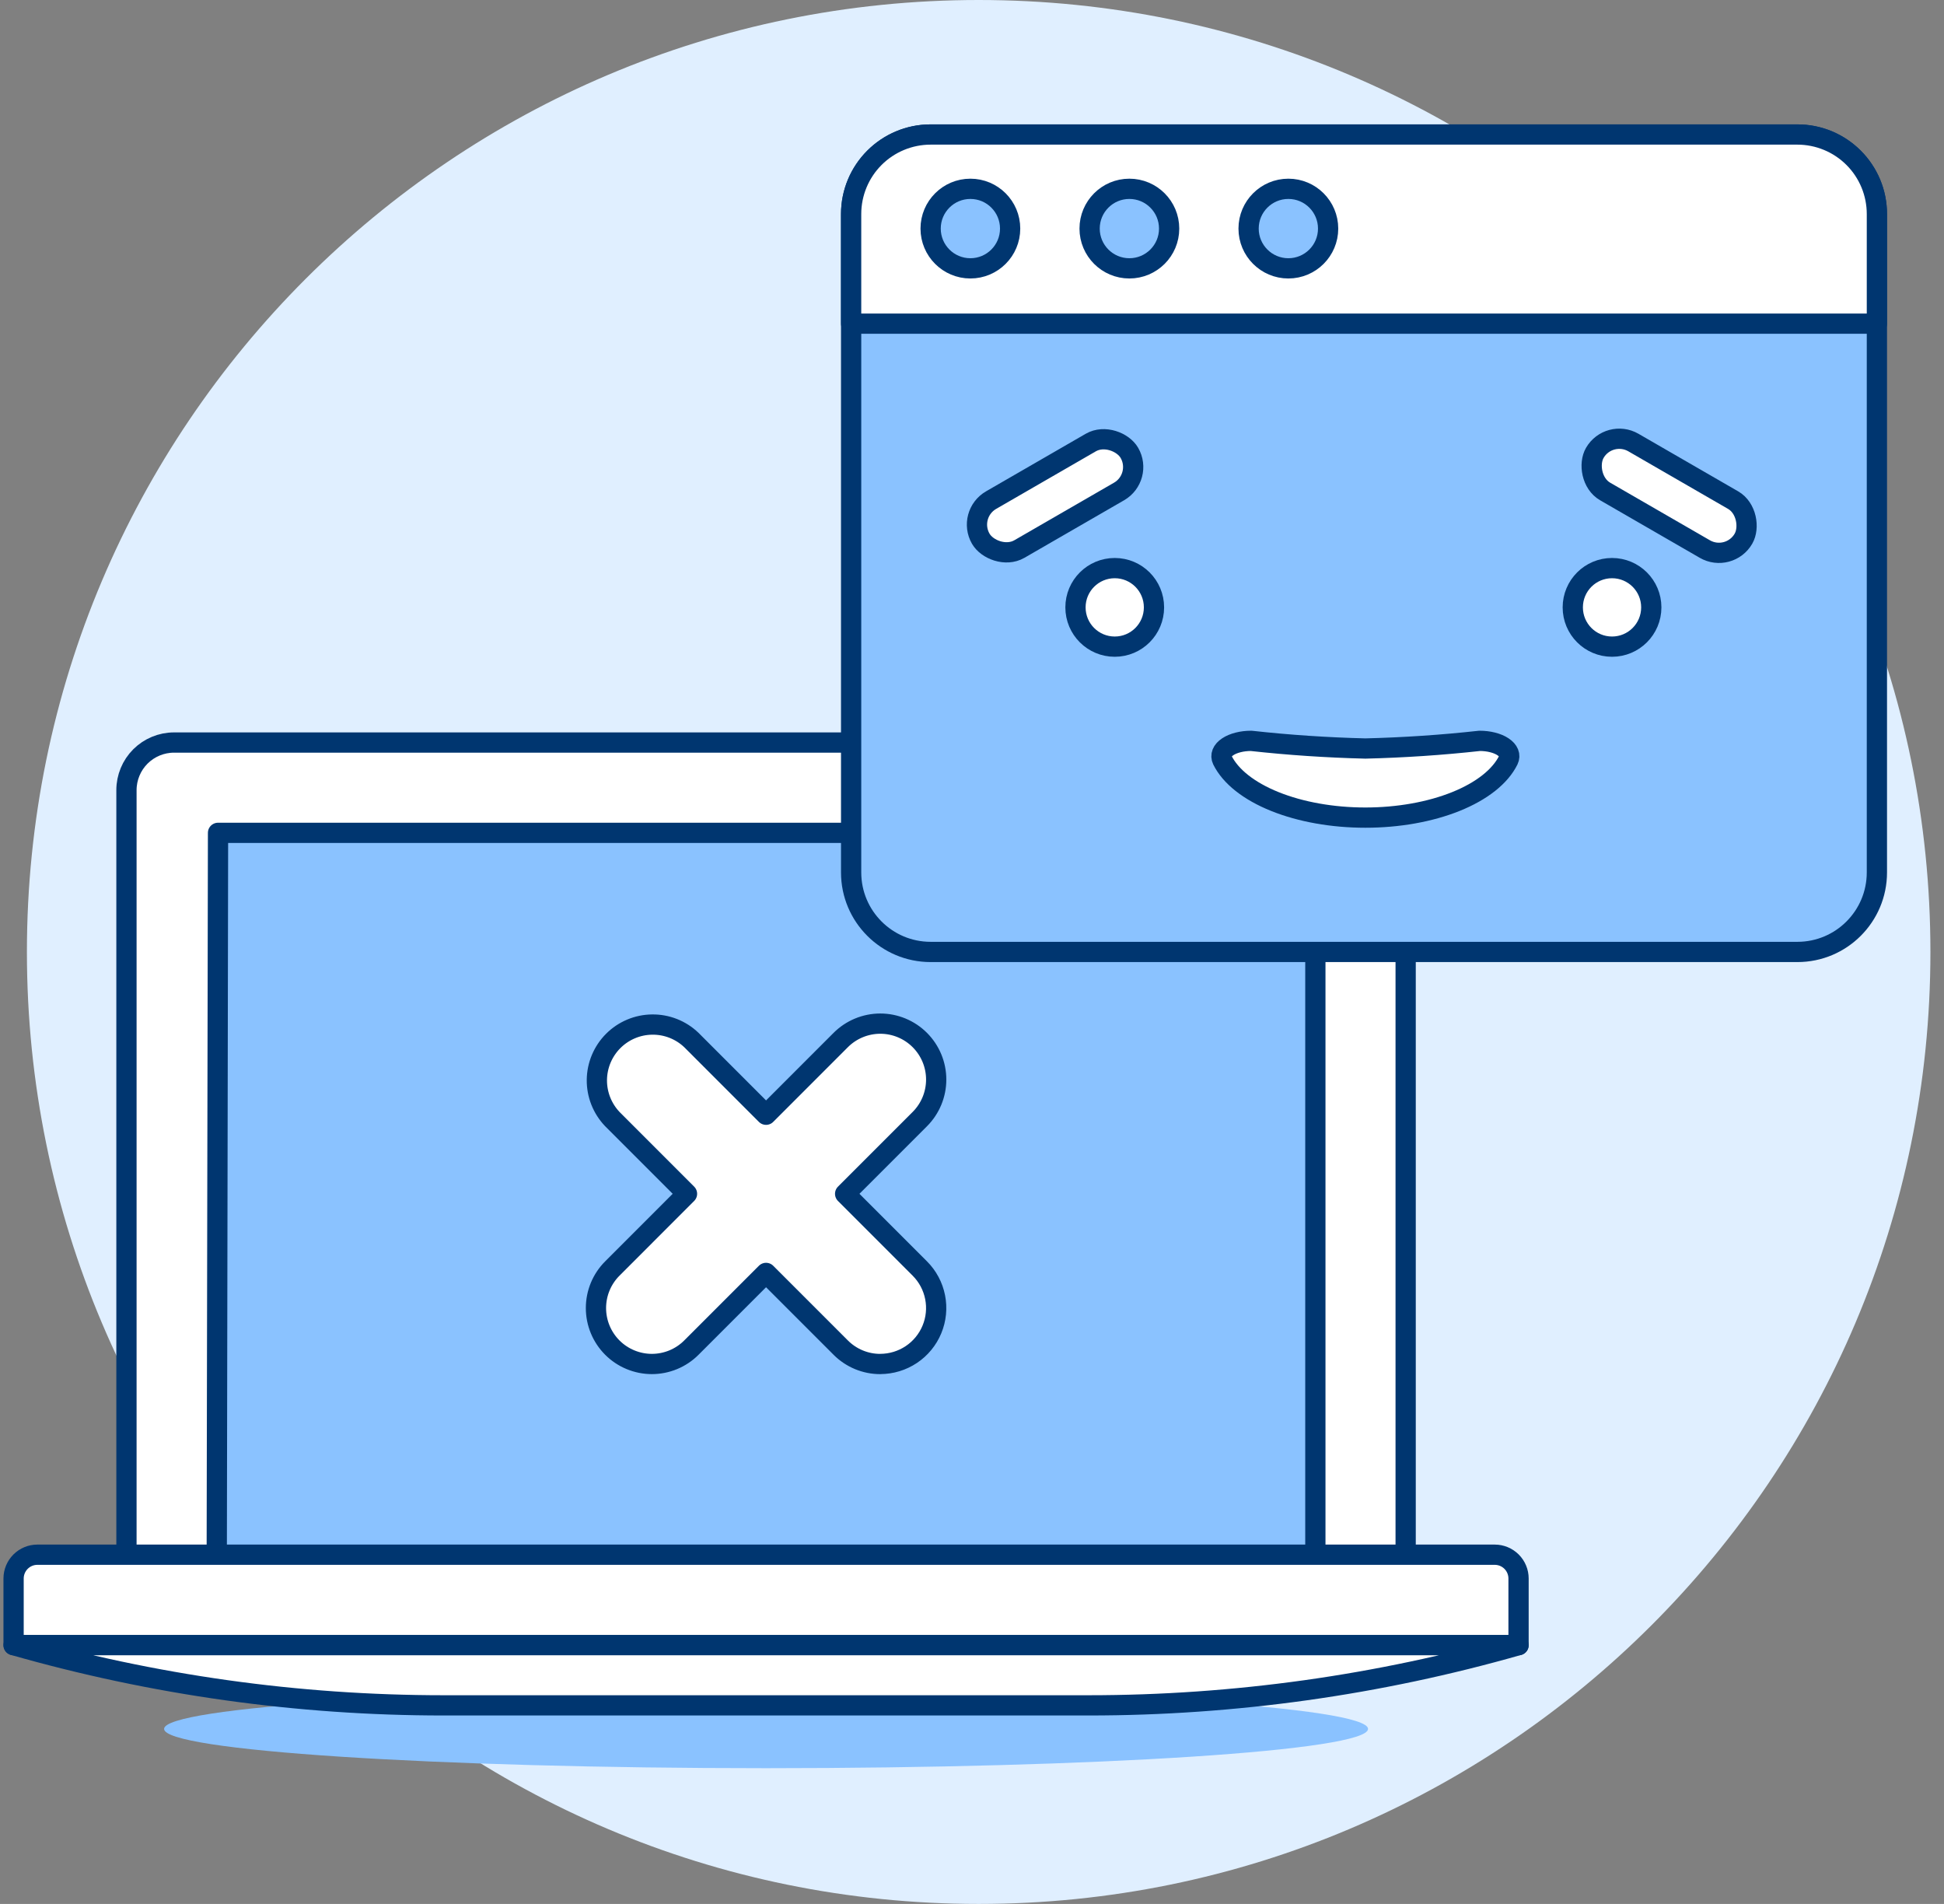 <svg viewBox="0 0 96 94" fill="none" xmlns="http://www.w3.org/2000/svg">
    <rect x="0" y="0" width="96" height="94" fill="#808080" stroke="none"/>
    <path d="M48.329 94C74.286 94 95.329 72.957 95.329 47C95.329 21.043 74.286 0 48.329 0C22.372 0 1.329 21.043 1.329 47C1.329 72.957 22.372 94 48.329 94Z" fill="#E0EFFF"/>
    <path d="M67.066 36.66H8.595C7.972 36.66 7.374 36.908 6.933 37.348C6.493 37.789 6.245 38.387 6.245 39.01V76.764H69.415V39.01C69.415 38.387 69.168 37.789 68.727 37.348C68.287 36.908 67.689 36.66 67.066 36.66Z" fill="white" stroke="#003670" stroke-linecap="round" stroke-linejoin="round"/>
    <path d="M64.956 41.119H10.767L10.704 76.764H64.956V41.119Z" fill="#8AC2FF"/>
    <path d="M64.956 41.119H10.767L10.704 76.764H64.956V41.119Z" stroke="#003670" stroke-linecap="round" stroke-linejoin="round"/>
    <path d="M37.83 87.298C54.248 87.298 67.558 86.43 67.558 85.359C67.558 84.288 54.248 83.42 37.83 83.42C21.412 83.42 8.103 84.288 8.103 85.359C8.103 86.43 21.412 87.298 37.83 87.298Z" fill="#8AC2FF"/>
    <path d="M74.99 81.223H0.671V77.933C0.671 77.621 0.795 77.323 1.015 77.102C1.236 76.882 1.534 76.758 1.846 76.758H73.815C74.126 76.758 74.425 76.882 74.646 77.102C74.866 77.323 74.99 77.621 74.99 77.933V81.223Z" fill="white" stroke="#003670" stroke-linecap="round" stroke-linejoin="round"/>
    <path d="M74.99 81.223C68.087 83.196 60.943 84.196 53.764 84.196H21.896C14.717 84.196 7.574 83.195 0.671 81.223H74.99Z" fill="white" stroke="#003670" stroke-linecap="round" stroke-linejoin="round"/>
    <path d="M43.47 67.343C43.108 67.344 42.748 67.272 42.413 67.133C42.078 66.994 41.773 66.79 41.517 66.533L37.83 62.846L34.143 66.533C33.887 66.79 33.582 66.993 33.247 67.132C32.912 67.27 32.553 67.342 32.191 67.342C31.828 67.342 31.469 67.27 31.134 67.131C30.799 66.993 30.494 66.789 30.238 66.533C29.982 66.276 29.778 65.972 29.64 65.637C29.501 65.302 29.43 64.943 29.43 64.58C29.43 64.217 29.501 63.858 29.64 63.523C29.779 63.188 29.982 62.884 30.239 62.628L33.926 58.939L30.239 55.251C29.741 54.729 29.467 54.033 29.475 53.312C29.484 52.591 29.774 51.902 30.284 51.392C30.794 50.882 31.483 50.592 32.205 50.584C32.926 50.575 33.622 50.849 34.143 51.348L37.83 55.036L41.517 51.348C42.035 50.83 42.738 50.539 43.47 50.538C44.202 50.538 44.905 50.829 45.423 51.347C45.941 51.865 46.232 52.567 46.232 53.299C46.232 54.032 45.941 54.734 45.423 55.252L41.735 58.94L45.423 62.628C45.809 63.014 46.072 63.506 46.178 64.041C46.285 64.577 46.23 65.132 46.021 65.636C45.812 66.141 45.458 66.572 45.004 66.875C44.55 67.178 44.016 67.34 43.47 67.341V67.343Z" fill="white" stroke="#003670" stroke-linecap="round" stroke-linejoin="round"/>
    <path d="M88.761 6.641H45.957C43.789 6.641 42.031 8.399 42.031 10.567V43.073C42.031 45.241 43.789 46.999 45.957 46.999H88.761C90.929 46.999 92.686 45.241 92.686 43.073V10.567C92.686 8.399 90.929 6.641 88.761 6.641Z" fill="#8AC2FF"/>
    <path d="M88.761 6.641H45.957C43.789 6.641 42.031 8.399 42.031 10.567V43.073C42.031 45.241 43.789 46.999 45.957 46.999H88.761C90.929 46.999 92.686 45.241 92.686 43.073V10.567C92.686 8.399 90.929 6.641 88.761 6.641Z" stroke="#003670" stroke-linejoin="round"/>
    <path d="M88.761 6.641H45.957C45.441 6.641 44.931 6.743 44.454 6.94C43.978 7.137 43.545 7.427 43.18 7.791C42.816 8.156 42.527 8.589 42.33 9.065C42.132 9.542 42.031 10.052 42.031 10.568V15.98H92.686V10.568C92.687 10.052 92.585 9.542 92.388 9.065C92.191 8.589 91.902 8.156 91.537 7.791C91.172 7.427 90.74 7.137 90.263 6.94C89.787 6.743 89.276 6.641 88.761 6.641V6.641Z" fill="white"/>
    <path d="M88.761 6.641H45.957C44.916 6.641 43.917 7.055 43.181 7.791C42.445 8.527 42.031 9.526 42.031 10.567V15.98H92.686V10.567C92.686 10.051 92.585 9.541 92.388 9.065C92.19 8.588 91.901 8.155 91.537 7.791C91.172 7.426 90.739 7.137 90.263 6.94C89.787 6.743 89.276 6.641 88.761 6.641V6.641Z" stroke="#003670" stroke-linejoin="round"/>
    <path d="M47.92 13.249C49.005 13.249 49.883 12.37 49.883 11.286C49.883 10.201 49.005 9.322 47.92 9.322C46.836 9.322 45.957 10.201 45.957 11.286C45.957 12.37 46.836 13.249 47.92 13.249Z" fill="#8AC2FF" stroke="#003670" stroke-linejoin="round"/>
    <path d="M55.771 13.249C56.856 13.249 57.735 12.37 57.735 11.286C57.735 10.201 56.856 9.322 55.771 9.322C54.687 9.322 53.808 10.201 53.808 11.286C53.808 12.37 54.687 13.249 55.771 13.249Z" fill="#8AC2FF" stroke="#003670" stroke-linejoin="round"/>
    <path d="M63.623 13.249C64.707 13.249 65.586 12.37 65.586 11.286C65.586 10.201 64.707 9.322 63.623 9.322C62.538 9.322 61.659 10.201 61.659 11.286C61.659 12.37 62.538 13.249 63.623 13.249Z" fill="#8AC2FF" stroke="#003670" stroke-linejoin="round"/>
    <path d="M55.049 31.926C56.12 31.926 56.987 31.058 56.987 29.987C56.987 28.916 56.12 28.048 55.049 28.048C53.978 28.048 53.11 28.916 53.11 29.987C53.11 31.058 53.978 31.926 55.049 31.926Z" fill="white" stroke="#003670" stroke-miterlimit="10"/>
    <path d="M79.606 31.926C80.677 31.926 81.545 31.058 81.545 29.987C81.545 28.916 80.677 28.048 79.606 28.048C78.535 28.048 77.668 28.916 77.668 29.987C77.668 31.058 78.535 31.926 79.606 31.926Z" fill="white" stroke="#003670" stroke-miterlimit="10"/>
    <path d="M61.784 36.577C61.561 36.577 61.341 36.603 61.141 36.654C60.94 36.705 60.765 36.778 60.628 36.87C60.491 36.961 60.396 37.067 60.35 37.18C60.304 37.293 60.309 37.41 60.363 37.523C60.764 38.336 61.675 39.057 62.954 39.572C64.233 40.087 65.806 40.367 67.425 40.367C69.045 40.367 70.618 40.087 71.897 39.572C73.175 39.057 74.087 38.336 74.487 37.523C74.542 37.41 74.547 37.293 74.501 37.18C74.455 37.067 74.36 36.961 74.223 36.87C74.086 36.778 73.911 36.705 73.71 36.654C73.51 36.603 73.29 36.577 73.067 36.577C71.21 36.782 69.323 36.909 67.426 36.955C65.529 36.909 63.642 36.782 61.784 36.577V36.577Z" fill="white" stroke="#003670" stroke-linecap="round" stroke-linejoin="round"/>
    <rect x="47.735" y="25.389" width="8.476" height="2.79" rx="1.395" transform="rotate(-30 47.735 25.389)" fill="white" stroke="#003670"/>
    <rect x="79.453" y="21.151" width="8.476" height="2.79" rx="1.395" transform="rotate(30 79.453 21.151)" fill="white" stroke="#003670"/>
</svg>
